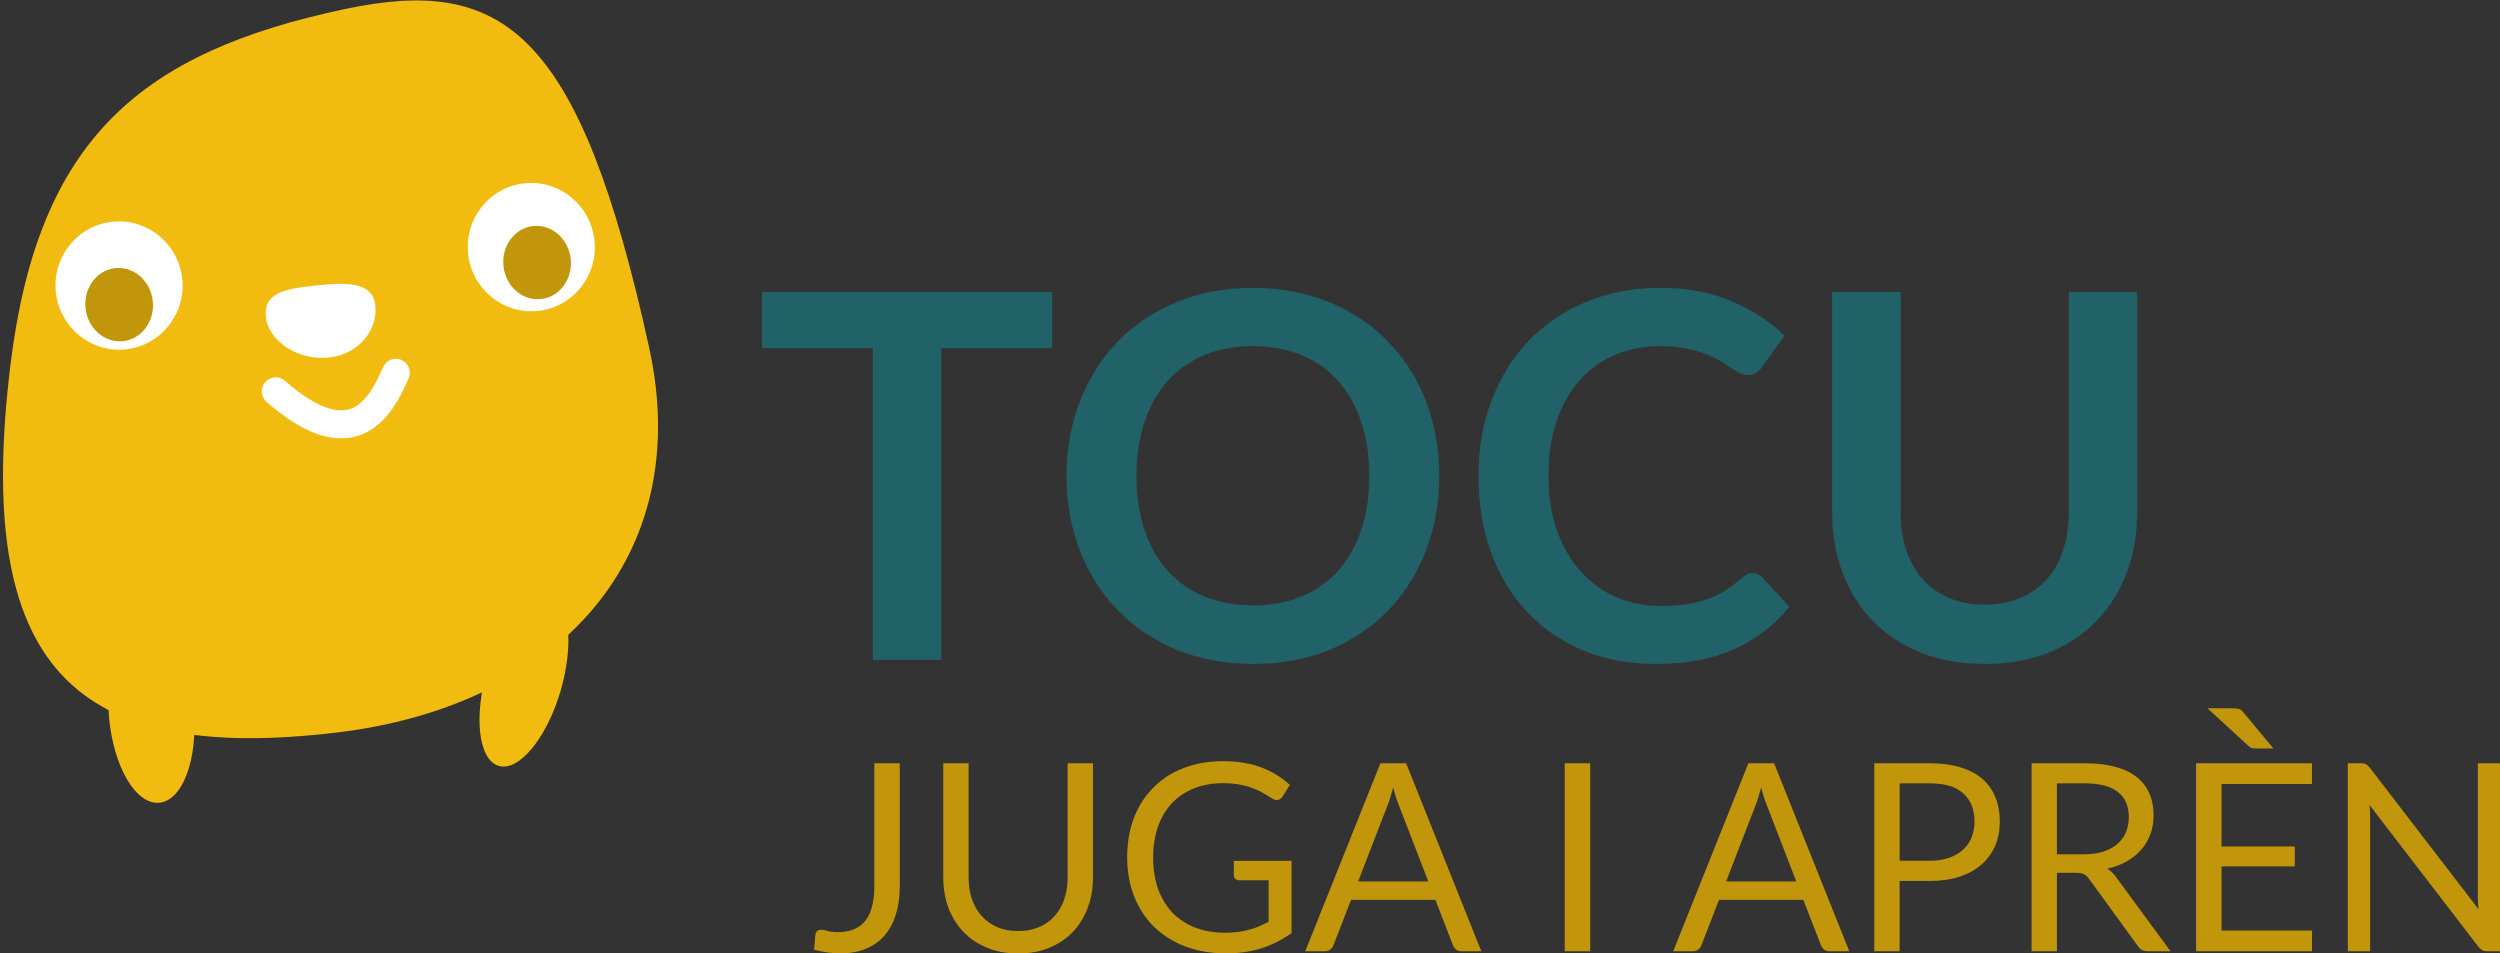 <?xml version="1.0" encoding="UTF-8" standalone="no"?>
<!-- Created with Inkscape (http://www.inkscape.org/) -->

<svg
   xmlns:dc="http://purl.org/dc/elements/1.1/"
   xmlns:cc="http://creativecommons.org/ns#"
   xmlns:rdf="http://www.w3.org/1999/02/22-rdf-syntax-ns#"
   xmlns:svg="http://www.w3.org/2000/svg"
   xmlns="http://www.w3.org/2000/svg"
   xmlns:sodipodi="http://sodipodi.sourceforge.net/DTD/sodipodi-0.dtd"
   xmlns:inkscape="http://www.inkscape.org/namespaces/inkscape"
   width="93.045mm"
   height="35.486mm"
   viewBox="0 0 329.688 125.739"
   id="svg14271"
   version="1.1"
   inkscape:version="0.91 r13725"
   sodipodi:docname="tocu.svg">
  <rect x="0" y="0" width="329.688" height="125.739" fill="#333333" stroke="none"/>
  <defs
     id="defs14273" />
  <sodipodi:namedview
     id="base"
     pagecolor="#ffffff"
     bordercolor="#666666"
     borderopacity="1.0"
     inkscape:pageopacity="0.0"
     inkscape:pageshadow="2"
     inkscape:zoom="2.4047996"
     inkscape:cx="98.357295"
     inkscape:cy="109.96686"
     inkscape:document-units="px"
     inkscape:current-layer="layer1"
     showgrid="false"
     fit-margin-top="0"
     fit-margin-left="0"
     fit-margin-right="0"
     fit-margin-bottom="0"
     inkscape:window-width="956"
     inkscape:window-height="1037"
     inkscape:window-x="960"
     inkscape:window-y="41"
     inkscape:window-maximized="0" />
  <g
     inkscape:label="Capa 1"
     inkscape:groupmode="layer"
     id="layer1"
     transform="translate(37.44,-489.042)">
    <g
       transform="matrix(0.509,0,0,0.509,-501.961,386.352)"
       style="font-style:normal;font-variant:normal;font-weight:bold;font-stretch:normal;font-size:131.834px;line-height:125%;font-family:Lato;-inkscape-font-specification:'Lato, Bold';text-align:start;letter-spacing:0px;word-spacing:0px;writing-mode:lr-tb;text-anchor:start;display:inline;fill:#8ed6dd;fill-opacity:1;stroke:none;stroke-width:1px;stroke-linecap:butt;stroke-linejoin:miter;stroke-opacity:1"
       id="text5254">
      <path
         inkscape:connector-curvature="0"
         d="m 1185.225,277.391 0,14.568 -28.74,0 0,80.748 -17.732,0 0,-80.748 -28.74,0 0,-14.568 75.211,0 z"
         style="font-style:normal;font-variant:normal;font-weight:bold;font-stretch:normal;font-size:131.834px;line-height:125%;font-family:Lato;-inkscape-font-specification:'Lato, Bold';text-align:start;writing-mode:lr-tb;text-anchor:start;fill:#206268;fill-opacity:1"
         id="path14210" />
      <path
         inkscape:connector-curvature="0"
         d="m 1285.507,325.049 q 0,10.481 -3.494,19.446 -3.428,8.899 -9.756,15.425 -6.328,6.526 -15.227,10.217 -8.899,3.625 -19.775,3.625 -10.81,0 -19.709,-3.625 -8.899,-3.691 -15.293,-10.217 -6.328,-6.526 -9.822,-15.425 -3.494,-8.965 -3.494,-19.446 0,-10.481 3.494,-19.38 3.494,-8.965 9.822,-15.491 6.394,-6.526 15.293,-10.151 8.899,-3.691 19.709,-3.691 7.251,0 13.645,1.714 6.394,1.648 11.733,4.746 5.339,3.032 9.558,7.449 4.285,4.351 7.251,9.756 2.966,5.405 4.482,11.733 1.582,6.328 1.582,13.315 z m -18.127,0 q 0,-7.844 -2.109,-14.04 -2.109,-6.262 -5.998,-10.613 -3.889,-4.351 -9.492,-6.658 -5.537,-2.307 -12.524,-2.307 -6.987,0 -12.59,2.307 -5.537,2.307 -9.492,6.658 -3.889,4.351 -5.998,10.613 -2.109,6.196 -2.109,14.04 0,7.844 2.109,14.106 2.109,6.196 5.998,10.547 3.955,4.285 9.492,6.592 5.603,2.307 12.59,2.307 6.987,0 12.524,-2.307 5.603,-2.307 9.492,-6.592 3.889,-4.351 5.998,-10.547 2.109,-6.262 2.109,-14.106 z"
         style="font-style:normal;font-variant:normal;font-weight:bold;font-stretch:normal;font-size:131.834px;line-height:125%;font-family:Lato;-inkscape-font-specification:'Lato, Bold';text-align:start;writing-mode:lr-tb;text-anchor:start;fill:#206268;fill-opacity:1"
         id="path14212" />
      <path
         inkscape:connector-curvature="0"
         d="m 1366.663,350.23 q 1.45,0 2.571,1.121 l 6.987,7.58 q -5.801,7.185 -14.304,11.008 -8.437,3.823 -20.302,3.823 -10.613,0 -19.116,-3.625 -8.437,-3.625 -14.436,-10.085 -5.998,-6.46 -9.228,-15.425 -3.164,-8.965 -3.164,-19.577 0,-10.744 3.428,-19.643 3.428,-8.965 9.624,-15.425 6.262,-6.46 14.897,-10.019 8.635,-3.625 19.116,-3.625 10.415,0 18.457,3.428 8.108,3.428 13.777,8.965 l -5.933,8.24 q -0.527,0.791 -1.384,1.384 -0.791,0.593 -2.241,0.593 -0.989,0 -2.043,-0.527 -1.055,-0.593 -2.307,-1.384 -1.252,-0.857 -2.9,-1.846 -1.648,-0.989 -3.823,-1.78 -2.175,-0.857 -5.076,-1.384 -2.834,-0.593 -6.592,-0.593 -6.394,0 -11.733,2.307 -5.273,2.241 -9.097,6.592 -3.823,4.285 -5.933,10.547 -2.109,6.196 -2.109,14.172 0,8.042 2.241,14.304 2.307,6.262 6.196,10.547 3.889,4.285 9.162,6.592 5.273,2.241 11.338,2.241 3.625,0 6.526,-0.396 2.966,-0.396 5.405,-1.252 2.505,-0.857 4.68,-2.175 2.241,-1.384 4.417,-3.362 0.659,-0.593 1.384,-0.923 0.725,-0.396 1.516,-0.396 z"
         style="font-style:normal;font-variant:normal;font-weight:bold;font-stretch:normal;font-size:131.834px;line-height:125%;font-family:Lato;-inkscape-font-specification:'Lato, Bold';text-align:start;writing-mode:lr-tb;text-anchor:start;fill:#206268;fill-opacity:1"
         id="path14214" />
      <path
         inkscape:connector-curvature="0"
         d="m 1426.86,358.403 q 5.141,0 9.162,-1.714 4.087,-1.714 6.855,-4.812 2.768,-3.098 4.219,-7.515 1.516,-4.416 1.516,-9.888 l 0,-57.084 17.732,0 0,57.084 q 0,8.503 -2.768,15.754 -2.703,7.185 -7.844,12.458 -5.076,5.207 -12.392,8.174 -7.317,2.9 -16.479,2.9 -9.228,0 -16.545,-2.9 -7.317,-2.966 -12.458,-8.174 -5.076,-5.273 -7.844,-12.458 -2.703,-7.251 -2.703,-15.754 l 0,-57.084 17.732,0 0,57.018 q 0,5.471 1.45,9.888 1.516,4.416 4.285,7.58 2.834,3.098 6.855,4.812 4.087,1.714 9.228,1.714 z"
         style="font-style:normal;font-variant:normal;font-weight:bold;font-stretch:normal;font-size:131.834px;line-height:125%;font-family:Lato;-inkscape-font-specification:'Lato, Bold';text-align:start;writing-mode:lr-tb;text-anchor:start;fill:#206268;fill-opacity:1"
         id="path14216" />
    </g>
    <g
       style="display:inline"
       transform="matrix(0.374,0,0,0.374,-338.434,441.482)"
       id="g14032">
      <path
         inkscape:connector-curvature="0"
         style="fill:#f1bc0f;fill-opacity:1"
         sodipodi:nodetypes="sssss"
         d="M 808.497,255.712 C 795.407,362.478 830.577,396.583 923.672,385.445 1001.302,376.157 1049.961,323.789 1033.692,249.726 1009.153,137.995 982.392,118.494 926.323,130.379 854.646,145.571 818.271,175.957 808.497,255.712 Z"
         id="path3763-1-8" />
      <ellipse
         transform="matrix(-0.994,0.106,0.106,0.994,0,0)"
         style="fill:#ffffff"
         id="path3766-21-1"
         cx="-964.163"
         cy="318.414"
         rx="22.413"
         ry="22.632" />
      <path
         inkscape:connector-curvature="0"
         style="fill:#ffffff"
         sodipodi:nodetypes="sssss"
         d="m 898.551,238.975 c 0.912,8.587 11.527,15.407 22.181,14.275 10.654,-1.132 17.313,-9.787 16.401,-18.374 -0.912,-8.587 -10.582,-8.149 -21.236,-7.017 -10.654,1.132 -18.257,2.528 -17.345,11.116 z"
         id="path3827-8-3" />
      <path
         inkscape:connector-curvature="0"
         style="fill:none;stroke:#ffffff;stroke-width:9.849;stroke-linecap:round;stroke-miterlimit:1.3;stroke-opacity:1"
         sodipodi:nodetypes="cc"
         d="m 944.377,258.608 c -5.116,11.655 -14.79,30.708 -42.353,6.549"
         id="path3902-2-3" />
      <ellipse
         transform="matrix(-0.994,0.106,0.106,0.994,0,0)"
         style="fill:#ffffff"
         id="path3766-6-9-7"
         cx="-818.134"
         cy="316.473"
         rx="22.413"
         ry="22.632" />
      <ellipse
         transform="matrix(-0.994,0.106,0.106,0.994,0,0)"
         style="fill:#c1960b;fill-opacity:1"
         id="path3766-2-2-8-9"
         cx="-817.457"
         cy="323.177"
         rx="11.927"
         ry="12.954" />
      <ellipse
         transform="matrix(-0.994,0.106,0.106,0.994,0,0)"
         style="fill:#c1960b;fill-opacity:1"
         id="path3766-2-2-8-9-1"
         cx="-965.623"
         cy="324.045"
         rx="11.927"
         ry="12.954" />
    </g>
    <g
       transform="matrix(0.509,0,0,0.509,-501.961,386.352)"
       style="font-style:normal;font-variant:normal;font-weight:normal;font-stretch:normal;font-size:67.983px;line-height:125%;font-family:Lato;-inkscape-font-specification:'Lato, Normal';text-align:start;letter-spacing:0px;word-spacing:0px;writing-mode:lr-tb;text-anchor:start;display:inline;fill:#c1960b;fill-opacity:1;stroke:none;stroke-width:1px;stroke-linecap:butt;stroke-linejoin:miter;stroke-opacity:1"
       id="text4707-2-3-4">
      <path
         inkscape:connector-curvature="0"
         d="m 1145.731,431.386 q 0,4.079 -1.02,7.308 -0.986,3.229 -2.957,5.473 -1.938,2.209 -4.793,3.399 -2.855,1.19 -6.56,1.19 -3.365,0 -6.866,-0.952 l 0.34,-3.875 q 0.068,-0.578 0.408,-0.918 0.374,-0.374 1.122,-0.374 0.612,0 1.597,0.306 1.02,0.306 2.719,0.306 2.243,0 4.011,-0.68 1.768,-0.68 2.957,-2.107 1.19,-1.428 1.802,-3.637 0.646,-2.243 0.646,-5.303 l 0,-32.02 6.594,0 0,31.884 z"
         style="font-style:normal;font-variant:normal;font-weight:normal;font-stretch:normal;font-size:67.983px;line-height:125%;font-family:Lato;-inkscape-font-specification:'Lato, Normal';text-align:start;writing-mode:lr-tb;text-anchor:start;fill:#c1960b;fill-opacity:1"
         id="path14219" />
      <path
         inkscape:connector-curvature="0"
         d="m 1176.417,442.977 q 3.025,0 5.405,-1.02 2.379,-1.02 4.011,-2.855 1.666,-1.836 2.515,-4.385 0.884,-2.549 0.884,-5.609 l 0,-29.607 6.56,0 0,29.607 q 0,4.215 -1.36,7.818 -1.326,3.603 -3.841,6.254 -2.481,2.617 -6.085,4.113 -3.603,1.496 -8.09,1.496 -4.487,0 -8.09,-1.496 -3.603,-1.496 -6.118,-4.113 -2.515,-2.651 -3.875,-6.254 -1.326,-3.603 -1.326,-7.818 l 0,-29.607 6.56,0 0,29.573 q 0,3.059 0.85,5.609 0.884,2.549 2.515,4.385 1.666,1.836 4.045,2.889 2.413,1.02 5.439,1.02 z"
         style="font-style:normal;font-variant:normal;font-weight:normal;font-stretch:normal;font-size:67.983px;line-height:125%;font-family:Lato;-inkscape-font-specification:'Lato, Normal';text-align:start;writing-mode:lr-tb;text-anchor:start;fill:#c1960b;fill-opacity:1"
         id="path14221" />
      <path
         inkscape:connector-curvature="0"
         d="m 1247.243,443.487 q -3.671,2.651 -7.852,3.977 -4.147,1.292 -9.11,1.292 -5.88,0 -10.605,-1.802 -4.725,-1.836 -8.09,-5.099 -3.331,-3.297 -5.133,-7.886 -1.802,-4.589 -1.802,-10.095 0,-5.575 1.734,-10.163 1.768,-4.589 4.997,-7.852 3.229,-3.297 7.852,-5.099 4.623,-1.802 10.333,-1.802 2.889,0 5.371,0.442 2.481,0.408 4.589,1.224 2.107,0.782 3.909,1.938 1.802,1.122 3.365,2.549 l -1.87,2.991 q -0.442,0.68 -1.156,0.884 -0.68,0.17 -1.53,-0.34 -0.816,-0.476 -1.869,-1.156 -1.054,-0.68 -2.583,-1.292 -1.496,-0.646 -3.569,-1.088 -2.039,-0.442 -4.861,-0.442 -4.113,0 -7.444,1.36 -3.331,1.326 -5.676,3.841 -2.345,2.481 -3.603,6.05 -1.258,3.535 -1.258,7.954 0,4.589 1.292,8.226 1.326,3.603 3.739,6.152 2.447,2.515 5.915,3.841 3.467,1.326 7.784,1.326 1.7,0 3.161,-0.204 1.496,-0.204 2.855,-0.544 1.36,-0.374 2.617,-0.884 1.258,-0.544 2.549,-1.224 l 0,-10.741 -7.58,0 q -0.646,0 -1.054,-0.374 -0.374,-0.374 -0.374,-0.918 l 0,-3.739 14.956,0 0,18.695 0,0 z"
         style="font-style:normal;font-variant:normal;font-weight:normal;font-stretch:normal;font-size:67.983px;line-height:125%;font-family:Lato;-inkscape-font-specification:'Lato, Normal';text-align:start;writing-mode:lr-tb;text-anchor:start;fill:#c1960b;fill-opacity:1"
         id="path14223" />
      <path
         inkscape:connector-curvature="0"
         d="m 1296.405,448.212 -5.099,0 q -0.884,0 -1.428,-0.442 -0.544,-0.442 -0.816,-1.122 l -4.555,-11.761 -21.857,0 -4.555,11.761 q -0.204,0.612 -0.782,1.088 -0.578,0.476 -1.428,0.476 l -5.099,0 19.477,-48.71 6.662,0 19.477,48.71 z m -31.918,-18.083 18.185,0 -7.648,-19.817 q -0.374,-0.884 -0.748,-2.039 -0.34,-1.156 -0.714,-2.481 -0.34,1.326 -0.714,2.515 -0.34,1.156 -0.714,2.039 l -7.648,19.783 z"
         style="font-style:normal;font-variant:normal;font-weight:normal;font-stretch:normal;font-size:67.983px;line-height:125%;font-family:Lato;-inkscape-font-specification:'Lato, Normal';text-align:start;writing-mode:lr-tb;text-anchor:start;fill:#c1960b;fill-opacity:1"
         id="path14225" />
      <path
         inkscape:connector-curvature="0"
         d="m 1324.611,448.212 -6.594,0 0,-48.71 6.594,0 0,48.71 z"
         style="font-style:normal;font-variant:normal;font-weight:normal;font-stretch:normal;font-size:67.983px;line-height:125%;font-family:Lato;-inkscape-font-specification:'Lato, Normal';text-align:start;writing-mode:lr-tb;text-anchor:start;fill:#c1960b;fill-opacity:1"
         id="path14227" />
      <path
         inkscape:connector-curvature="0"
         d="m 1391.741,448.212 -5.099,0 q -0.884,0 -1.428,-0.442 -0.544,-0.442 -0.816,-1.122 l -4.555,-11.761 -21.857,0 -4.555,11.761 q -0.204,0.612 -0.782,1.088 -0.578,0.476 -1.428,0.476 l -5.099,0 19.477,-48.71 6.662,0 19.477,48.71 z m -31.918,-18.083 18.186,0 -7.648,-19.817 q -0.374,-0.884 -0.748,-2.039 -0.34,-1.156 -0.714,-2.481 -0.34,1.326 -0.714,2.515 -0.34,1.156 -0.714,2.039 l -7.648,19.783 z"
         style="font-style:normal;font-variant:normal;font-weight:normal;font-stretch:normal;font-size:67.983px;line-height:125%;font-family:Lato;-inkscape-font-specification:'Lato, Normal';text-align:start;writing-mode:lr-tb;text-anchor:start;fill:#c1960b;fill-opacity:1"
         id="path14229" />
      <path
         inkscape:connector-curvature="0"
         d="m 1404.775,429.993 0,18.219 -6.56,0 0,-48.71 14.378,0 q 4.623,0 8.022,1.088 3.433,1.054 5.676,3.025 2.244,1.972 3.331,4.759 1.122,2.787 1.122,6.22 0,3.399 -1.19,6.22 -1.19,2.821 -3.501,4.861 -2.277,2.039 -5.677,3.195 -3.365,1.122 -7.784,1.122 l -7.818,0 z m 0,-5.235 7.818,0 q 2.821,0 4.963,-0.748 2.175,-0.748 3.637,-2.073 1.496,-1.36 2.243,-3.229 0.748,-1.87 0.748,-4.113 0,-4.657 -2.889,-7.274 -2.855,-2.617 -8.702,-2.617 l -7.818,0 0,20.055 z"
         style="font-style:normal;font-variant:normal;font-weight:normal;font-stretch:normal;font-size:67.983px;line-height:125%;font-family:Lato;-inkscape-font-specification:'Lato, Normal';text-align:start;writing-mode:lr-tb;text-anchor:start;fill:#c1960b;fill-opacity:1"
         id="path14231" />
      <path
         inkscape:connector-curvature="0"
         d="m 1445.538,427.885 0,20.327 -6.56,0 0,-48.71 13.767,0 q 4.623,0 7.988,0.952 3.365,0.918 5.541,2.685 2.209,1.768 3.263,4.283 1.054,2.481 1.054,5.575 0,2.583 -0.816,4.827 -0.816,2.243 -2.379,4.045 -1.53,1.768 -3.773,3.059 -2.209,1.258 -5.031,1.87 1.292,0.816 2.175,2.073 l 14.208,19.341 -5.846,0 q -1.802,0 -2.651,-1.394 l -12.645,-17.404 q -0.578,-0.816 -1.258,-1.156 -0.646,-0.374 -2.039,-0.374 l -4.997,0 z m 0,-4.793 6.934,0 q 2.855,0 5.031,-0.68 2.209,-0.714 3.671,-1.972 1.496,-1.292 2.243,-3.059 0.748,-1.768 0.748,-3.909 0,-4.351 -2.855,-6.56 -2.855,-2.209 -8.566,-2.209 l -7.206,0 0,18.389 z"
         style="font-style:normal;font-variant:normal;font-weight:normal;font-stretch:normal;font-size:67.983px;line-height:125%;font-family:Lato;-inkscape-font-specification:'Lato, Normal';text-align:start;writing-mode:lr-tb;text-anchor:start;fill:#c1960b;fill-opacity:1"
         id="path14233" />
      <path
         inkscape:connector-curvature="0"
         d="m 1481.6,448.212 0,0 z m 30.015,-48.71 0,5.371 -23.42,0 0,16.18 18.967,0 0,5.167 -18.967,0 0,16.622 23.454,0 -0.034,5.371 -30.015,0 0,-48.71 30.015,0 z m -20.599,-14.242 q 1.122,0 1.7,0.17 0.578,0.17 1.156,0.918 l 7.75,9.314 -4.351,0 q -0.748,0 -1.19,-0.068 -0.408,-0.102 -0.918,-0.578 l -10.605,-9.756 6.458,0 z"
         style="font-style:normal;font-variant:normal;font-weight:normal;font-stretch:normal;font-size:67.983px;line-height:125%;font-family:Lato;-inkscape-font-specification:'Lato, Normal';text-align:start;writing-mode:lr-tb;text-anchor:start;fill:#c1960b;fill-opacity:1"
         id="path14235" />
      <path
         inkscape:connector-curvature="0"
         d="m 1524.302,399.502 q 0.442,0 0.748,0.068 0.306,0.034 0.544,0.17 0.238,0.102 0.476,0.34 0.238,0.204 0.51,0.544 l 28.179,36.677 q -0.068,-0.884 -0.136,-1.7 -0.034,-0.85 -0.034,-1.598 l 0,-34.501 5.779,0 0,48.71 -3.297,0 q -0.782,0 -1.326,-0.272 -0.51,-0.272 -1.02,-0.918 l -28.179,-36.677 q 0.068,0.85 0.102,1.666 0.034,0.816 0.034,1.496 l 0,34.705 -5.779,0 0,-48.71 3.399,0 0,0 z"
         style="font-style:normal;font-variant:normal;font-weight:normal;font-stretch:normal;font-size:67.983px;line-height:125%;font-family:Lato;-inkscape-font-specification:'Lato, Normal';text-align:start;writing-mode:lr-tb;text-anchor:start;fill:#c1960b;fill-opacity:1"
         id="path14237" />
    </g>
    <ellipse
       style="color:#000000;clip-rule:nonzero;display:inline;overflow:visible;visibility:visible;opacity:1;isolation:auto;mix-blend-mode:normal;color-interpolation:sRGB;color-interpolation-filters:linearRGB;solid-color:#000000;solid-opacity:1;fill:#f1bc0f;fill-opacity:1;fill-rule:nonzero;stroke:none;stroke-width:1;stroke-linecap:round;stroke-linejoin:miter;stroke-miterlimit:4;stroke-dasharray:none;stroke-dashoffset:0;stroke-opacity:1;color-rendering:auto;image-rendering:auto;shape-rendering:auto;text-rendering:auto;enable-background:accumulate"
       id="path6680-4"
       cx="-68.166"
       cy="579.546"
       rx="5.609"
       ry="11.794"
       transform="matrix(0.996,-0.087,0.087,0.996,0,0)" />
    <ellipse
       style="color:#000000;clip-rule:nonzero;display:inline;overflow:visible;visibility:visible;opacity:1;isolation:auto;mix-blend-mode:normal;color-interpolation:sRGB;color-interpolation-filters:linearRGB;solid-color:#000000;solid-opacity:1;fill:#f1bc0f;fill-opacity:1;fill-rule:nonzero;stroke:none;stroke-width:1;stroke-linecap:round;stroke-linejoin:miter;stroke-miterlimit:4;stroke-dasharray:none;stroke-dashoffset:0;stroke-opacity:1;color-rendering:auto;image-rendering:auto;shape-rendering:auto;text-rendering:auto;enable-background:accumulate"
       id="path6680-1-8"
       cx="193.715"
       cy="546.513"
       rx="5.034"
       ry="11.794"
       transform="matrix(0.959,0.282,-0.282,0.959,0,0)" />
  </g>
</svg>
